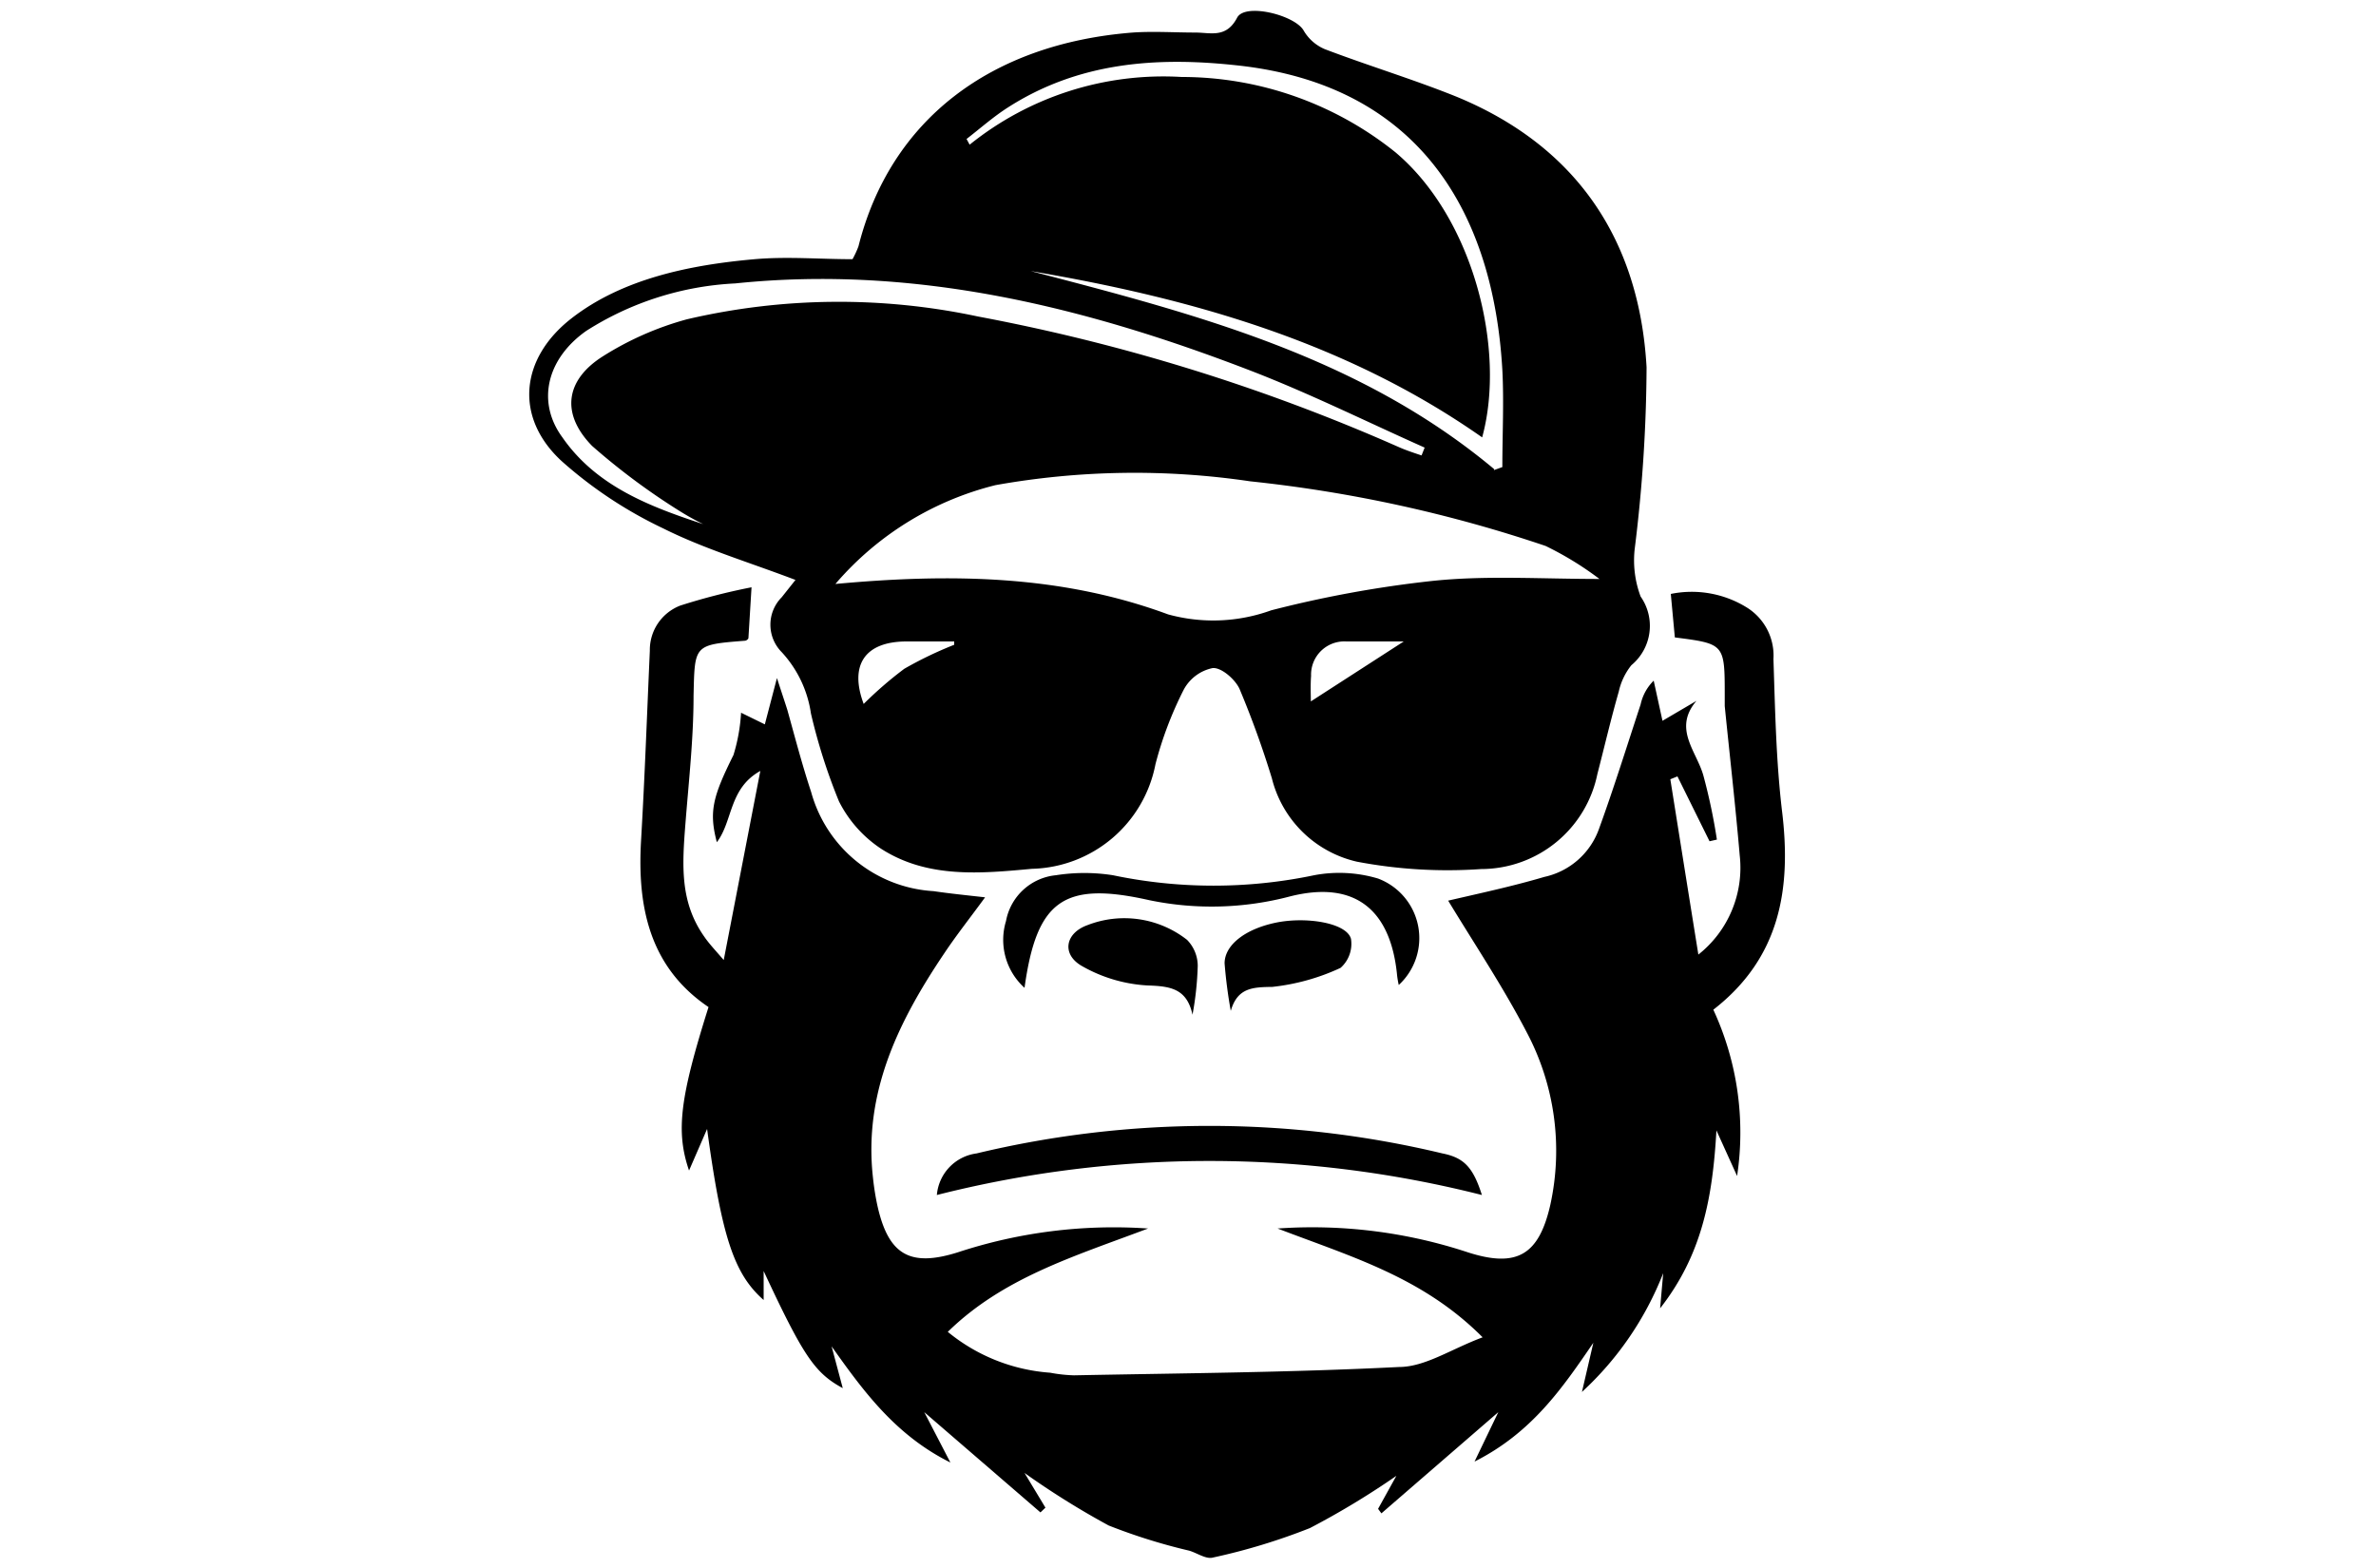 <svg id="Livello_1" data-name="Livello 1" xmlns="http://www.w3.org/2000/svg" viewBox="0 0 100 66"><title>iconTavola disegno 88</title><path d="M33.48,24.41c-2-.76-3.85-1.31-5.57-2.17a18,18,0,0,1-4.27-2.83c-2-1.84-1.75-4.32.4-6s5-2.26,7.72-2.5c1.36-.12,2.74,0,4.12,0a3.89,3.89,0,0,0,.25-.54c1.34-5.32,5.56-8.53,11.54-9,.87-.06,1.76,0,2.63,0,.66,0,1.31.25,1.77-.63.34-.63,2.44-.1,2.8.55a1.87,1.87,0,0,0,.89.78c1.84.7,3.73,1.27,5.54,2,5.07,2.09,7.7,6.05,8,11.39a63.66,63.66,0,0,1-.5,7.65,4.34,4.34,0,0,0,.25,2A2.15,2.15,0,0,1,68.66,28a2.72,2.72,0,0,0-.53,1.11c-.33,1.15-.6,2.31-.9,3.47a5,5,0,0,1-4.89,4,20.37,20.37,0,0,1-5.23-.31,4.79,4.79,0,0,1-3.58-3.51A39.63,39.63,0,0,0,52.17,29c-.18-.4-.76-.91-1.13-.88a1.79,1.79,0,0,0-1.22.91,15.49,15.49,0,0,0-1.19,3.14,5.43,5.43,0,0,1-5.2,4.4c-2.16.2-4.39.41-6.34-.84a5.19,5.19,0,0,1-1.78-2,24.17,24.17,0,0,1-1.18-3.7,4.82,4.82,0,0,0-1.23-2.58,1.64,1.64,0,0,1,0-2.31Zm33.89,0a13.51,13.51,0,0,0-2.32-1.43,57.5,57.5,0,0,0-12.43-2.72,33.25,33.25,0,0,0-10.72.16,13,13,0,0,0-6.74,4.16c4.87-.45,9.51-.38,14,1.28a7.16,7.16,0,0,0,4.34-.17,48,48,0,0,1,6.71-1.23C62.5,24.21,64.82,24.37,67.37,24.37Zm-37.5-2.22a10.66,10.66,0,0,1-1.25-.67,28.18,28.18,0,0,1-3.7-2.75C23.6,17.42,23.79,16,25.37,15a13,13,0,0,1,3.54-1.56,28.08,28.08,0,0,1,12.24-.12A80.62,80.62,0,0,1,58.83,18.8c.31.14.64.25,1,.37l.13-.33c-2.4-1.07-4.76-2.24-7.2-3.19-7-2.71-14.21-4.51-21.82-3.72a12.81,12.81,0,0,0-6.27,2c-1.67,1.18-2.09,3-1,4.48C25.14,20.53,27.49,21.38,29.87,22.15Zm33-2.4.36-.13c0-1.37.07-2.73,0-4.09C62.86,9.11,59.86,3.58,52.05,2.75c-3.39-.37-6.67-.13-9.64,1.78-.61.39-1.16.88-1.73,1.32l.13.24a13,13,0,0,1,8.92-2.85,14.37,14.37,0,0,1,9,3.17c3.3,2.78,4.66,8.33,3.65,12-5.7-4-12.22-5.85-19-7C50.29,13.21,57.21,15,62.89,19.75ZM40.16,27.14V27h-2c-1.77,0-2.42,1-1.81,2.63a16.21,16.21,0,0,1,1.71-1.48A16.17,16.17,0,0,1,40.16,27.14Zm15,2.39L59.08,27c-.76,0-1.59,0-2.42,0a1.4,1.4,0,0,0-1.48,1.45C55.15,28.83,55.17,29.25,55.17,29.53Z"/><path d="M43.12,62,44,63.46l-.21.2-4.89-4.22L40,61.56c-2.31-1.15-3.66-3-5-4.89l.47,1.76c-1.18-.64-1.66-1.35-3.33-4.93v1.22c-1.24-1.09-1.76-2.63-2.38-7.2L29,49.27c-.56-1.64-.39-3.05.82-6.88-2.5-1.69-3-4.25-2.84-7s.25-5.33.37-8a2,2,0,0,1,1.28-1.9,26.53,26.53,0,0,1,3-.77l-.13,2.13c0,.05-.09.12-.15.12-2.16.17-2.11.17-2.16,2.32,0,1.79-.2,3.57-.34,5.35s-.24,3.31.78,4.77c.21.31.47.58.83,1L32,32.45c-1.33.74-1.15,2.11-1.83,3-.34-1.29-.17-1.92.7-3.67A7.47,7.47,0,0,0,31.19,30l1,.49.51-1.95c.2.62.33,1,.44,1.35.32,1.15.62,2.3,1,3.45a5.69,5.69,0,0,0,5.15,4.17c.68.1,1.37.17,2.17.26-.62.85-1.2,1.58-1.72,2.36-1.92,2.85-3.4,5.85-3,9.43a11,11,0,0,0,.18,1.15c.46,2.11,1.37,2.64,3.4,2a21,21,0,0,1,8-1c-3.13,1.18-6.1,2.07-8.43,4.35a7.64,7.64,0,0,0,4.31,1.72,6.24,6.24,0,0,0,1,.11c4.56-.09,9.12-.12,13.67-.35,1.11,0,2.19-.75,3.53-1.25-2.52-2.53-5.5-3.38-8.63-4.58a20.86,20.86,0,0,1,8,1c2.08.67,3,.11,3.48-2a10.64,10.64,0,0,0-1-7.27c-1-1.92-2.21-3.73-3.3-5.53,1.24-.29,2.66-.59,4.05-1a3.15,3.15,0,0,0,2.29-2c.63-1.73,1.18-3.5,1.76-5.26a2,2,0,0,1,.55-1l.37,1.69,1.43-.84c-1,1.17,0,2.11.29,3.14a24.42,24.42,0,0,1,.57,2.7l-.31.07-1.35-2.73-.3.12c.39,2.45.78,4.9,1.18,7.38A4.66,4.66,0,0,0,73.22,36c-.18-2.1-.42-4.19-.63-6.28,0-.14,0-.28,0-.42,0-2.2,0-2.2-2.1-2.47L70.32,25a4.4,4.4,0,0,1,3.23.59,2.38,2.38,0,0,1,1.09,2.15c.07,2.13.11,4.28.36,6.39.4,3.27-.07,6.18-2.89,8.37a12.31,12.31,0,0,1,1,7l-.87-1.92c-.16,2.84-.61,5.24-2.37,7.49L70,53.59a13.43,13.43,0,0,1-3.42,5l.48-2.07c-1.3,1.9-2.58,3.78-5,5l1-2.08-4.92,4.26L58,63.51l.77-1.39a33.93,33.93,0,0,1-3.64,2.2,26,26,0,0,1-4.08,1.24c-.29.08-.66-.19-1-.29a24.26,24.26,0,0,1-3.39-1.06A34.45,34.45,0,0,1,43.12,62Z"/><path d="M62.37,50.3a46.64,46.64,0,0,0-22.94,0,1.93,1.93,0,0,1,1.67-1.75,42.06,42.06,0,0,1,19.61,0C61.62,48.73,62,49.14,62.37,50.3Z"/><path d="M58.87,41.46a3.92,3.92,0,0,1-.07-.41c-.27-2.79-1.8-4-4.5-3.32a12.92,12.92,0,0,1-5.93.16c-3.6-.81-4.74,0-5.25,3.69a2.72,2.72,0,0,1-.78-2.81,2.37,2.37,0,0,1,2.1-1.93,7.74,7.74,0,0,1,2.4,0,20.66,20.66,0,0,0,8.47,0,5.7,5.7,0,0,1,2.69.14A2.68,2.68,0,0,1,58.87,41.46Z"/><path d="M51.8,42.55a20.51,20.51,0,0,1-.26-2c0-.77.86-1.44,2.14-1.71s3,0,3.18.68a1.35,1.35,0,0,1-.44,1.22,9.11,9.11,0,0,1-2.87.8C52.71,41.55,52.08,41.58,51.8,42.55Z"/><path d="M50.19,42.71c-.24-1.09-.91-1.2-1.89-1.23a6.26,6.26,0,0,1-2.75-.81c-.88-.49-.73-1.39.22-1.73a4.28,4.28,0,0,1,4.19.62,1.57,1.57,0,0,1,.45,1.09A13.23,13.23,0,0,1,50.19,42.71Z"/></svg>